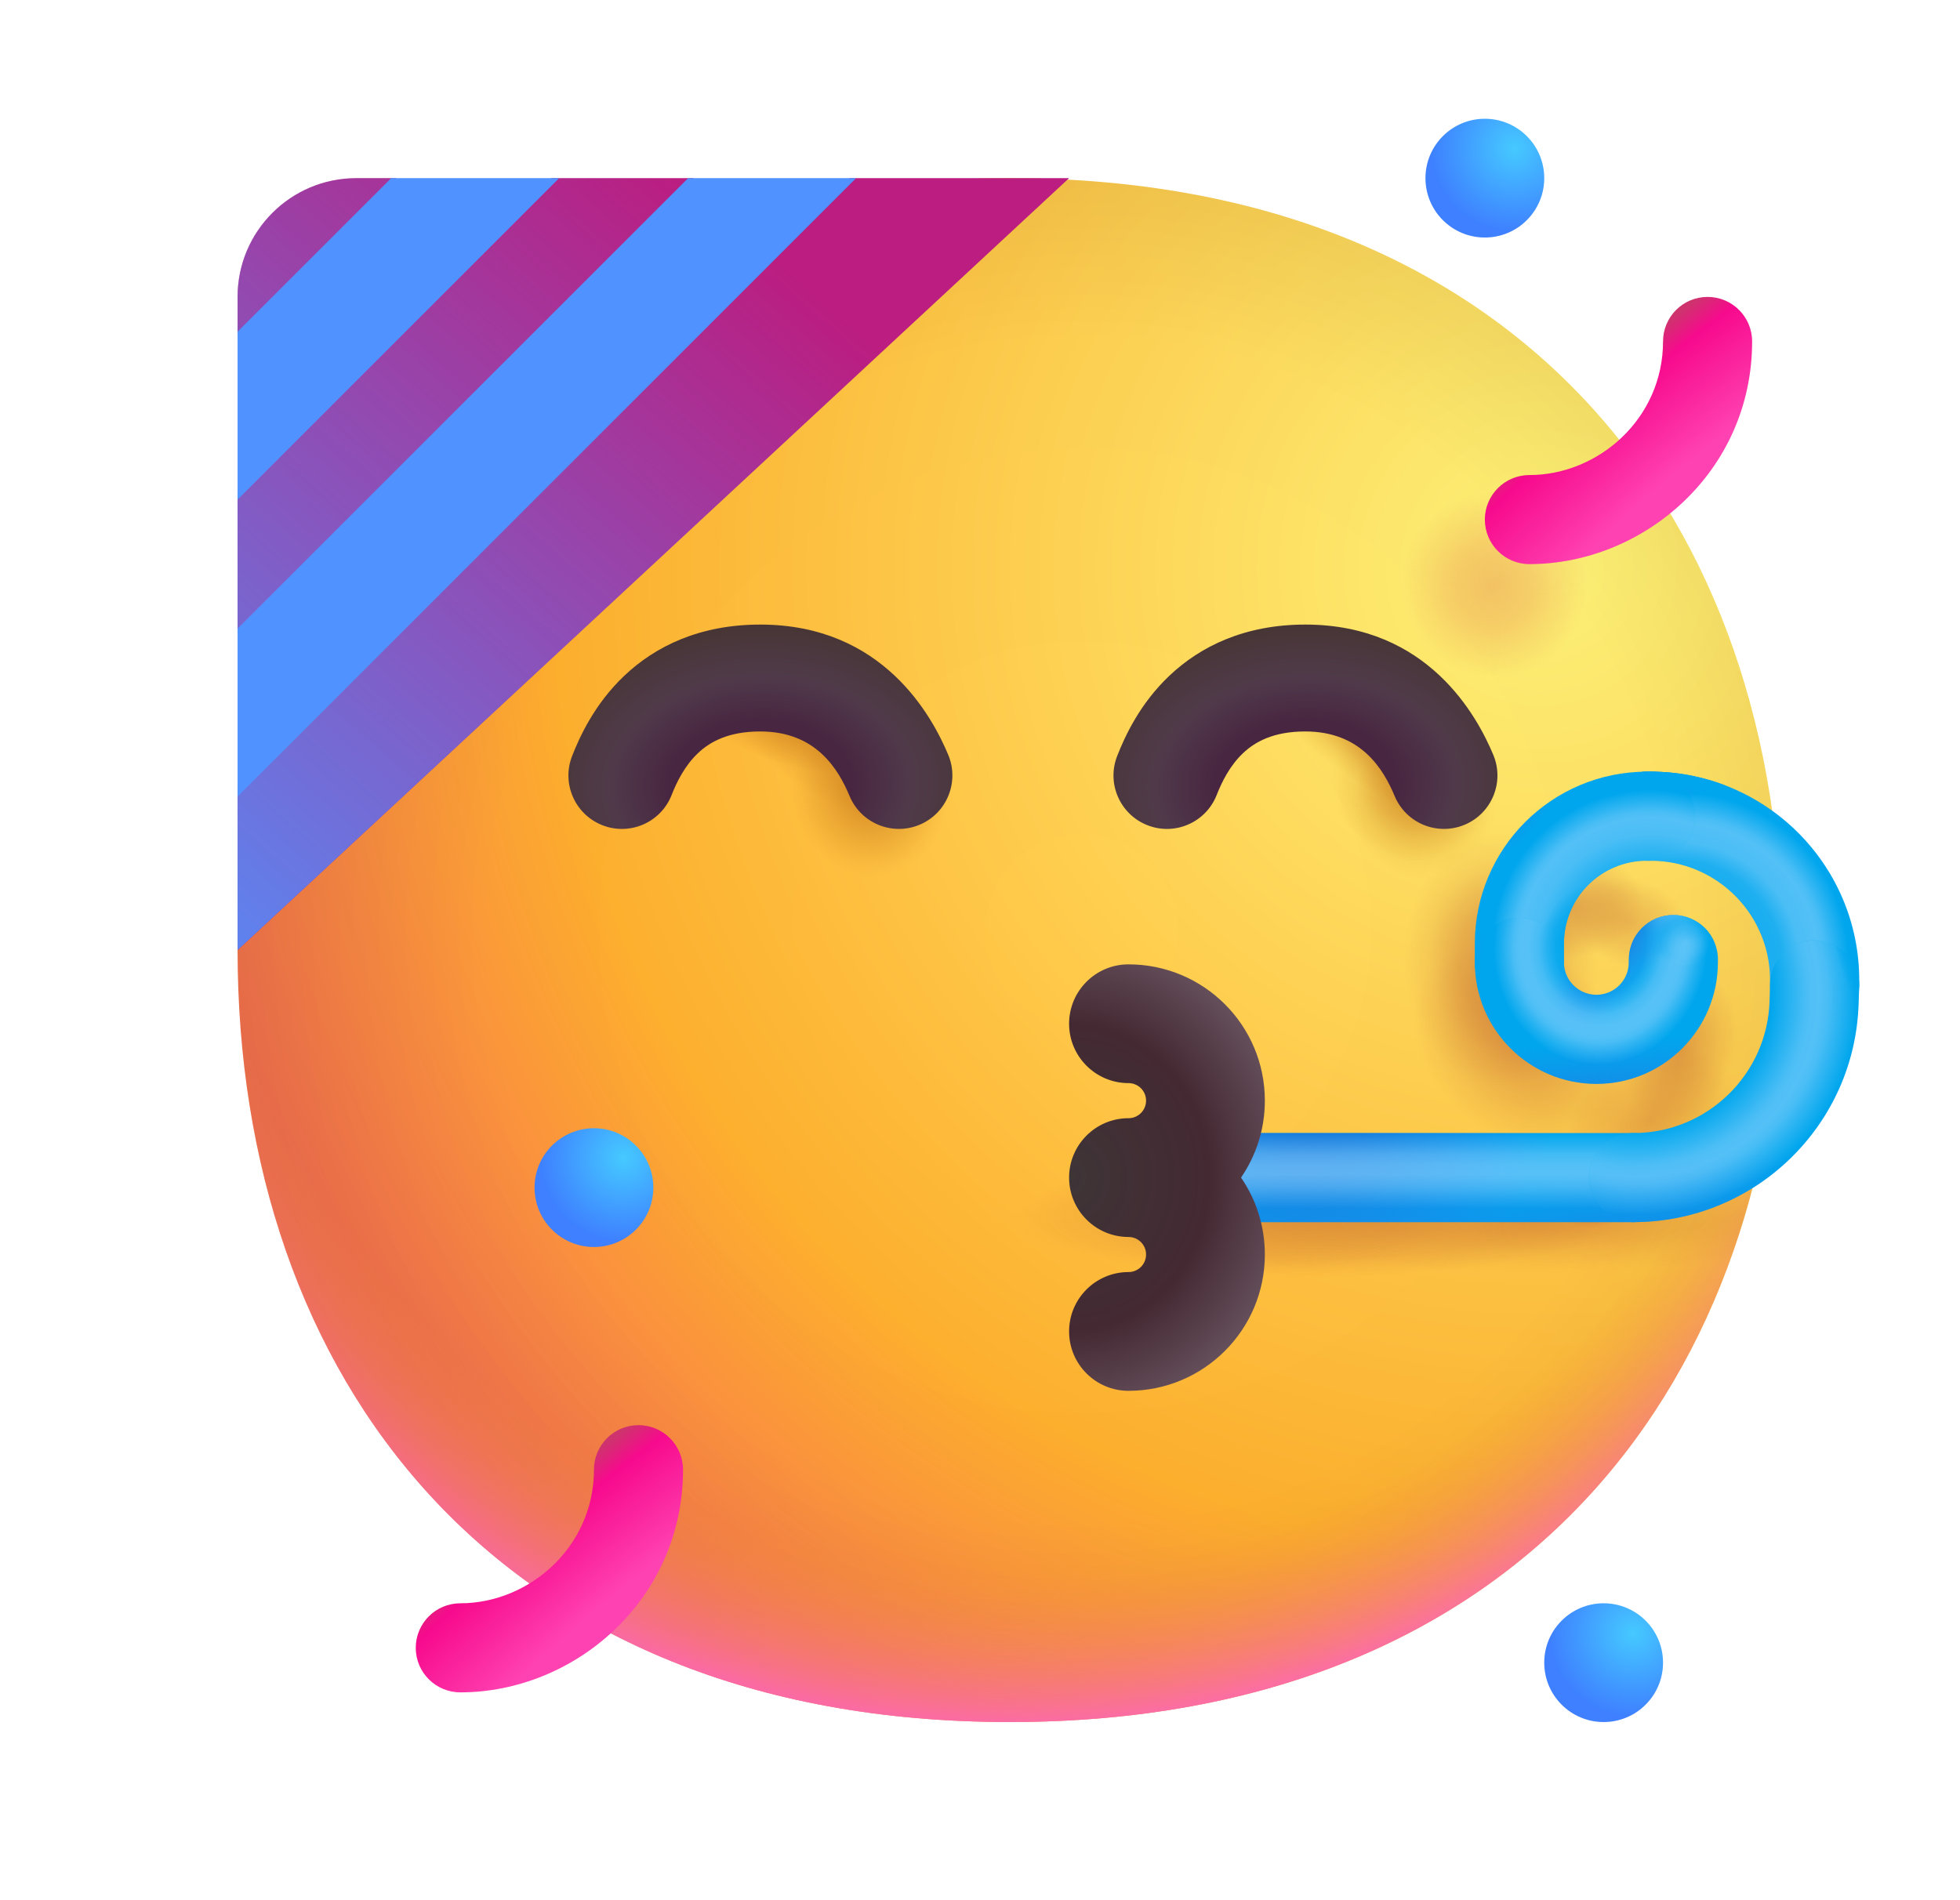 <svg width="33" height="32" viewBox="0 0 33 32" fill="none" xmlns="http://www.w3.org/2000/svg">
<path d="M17 29C25.668 29 30 23.18 30 16C30 8.82 25.668 3 17 3C8.332 3 4 8.82 4 16C4 23.18 8.332 29 17 29Z" fill="url(#paint0_radial_68_3080)"/>
<path d="M17 29C25.668 29 30 23.18 30 16C30 8.82 25.668 3 17 3C8.332 3 4 8.82 4 16C4 23.18 8.332 29 17 29Z" fill="url(#paint1_radial_68_3080)"/>
<path d="M17 29C25.668 29 30 23.18 30 16C30 8.82 25.668 3 17 3C8.332 3 4 8.82 4 16C4 23.18 8.332 29 17 29Z" fill="url(#paint2_radial_68_3080)"/>
<path d="M17 29C25.668 29 30 23.18 30 16C30 8.82 25.668 3 17 3C8.332 3 4 8.82 4 16C4 23.18 8.332 29 17 29Z" fill="url(#paint3_radial_68_3080)"/>
<path d="M17 29C25.668 29 30 23.18 30 16C30 8.82 25.668 3 17 3C8.332 3 4 8.82 4 16C4 23.18 8.332 29 17 29Z" fill="url(#paint4_radial_68_3080)"/>
<path d="M17 29C25.668 29 30 23.18 30 16C30 8.82 25.668 3 17 3C8.332 3 4 8.82 4 16C4 23.18 8.332 29 17 29Z" fill="url(#paint5_radial_68_3080)"/>
<path d="M17 29C25.668 29 30 23.18 30 16C30 8.82 25.668 3 17 3C8.332 3 4 8.82 4 16C4 23.18 8.332 29 17 29Z" fill="url(#paint6_radial_68_3080)"/>
<path d="M17 29C25.668 29 30 23.18 30 16C30 8.82 25.668 3 17 3C8.332 3 4 8.82 4 16C4 23.18 8.332 29 17 29Z" fill="url(#paint7_radial_68_3080)"/>
<path d="M17 29C25.668 29 30 23.18 30 16C30 8.82 25.668 3 17 3C8.332 3 4 8.82 4 16C4 23.18 8.332 29 17 29Z" fill="url(#paint8_radial_68_3080)"/>
<path d="M17 29C25.668 29 30 23.18 30 16C30 8.82 25.668 3 17 3C8.332 3 4 8.82 4 16C4 23.18 8.332 29 17 29Z" fill="url(#paint9_radial_68_3080)"/>
<path d="M17 29C25.668 29 30 23.18 30 16C30 8.82 25.668 3 17 3C8.332 3 4 8.82 4 16C4 23.18 8.332 29 17 29Z" fill="url(#paint10_radial_68_3080)"/>
<path d="M17 29C25.668 29 30 23.18 30 16C30 8.82 25.668 3 17 3C8.332 3 4 8.82 4 16C4 23.18 8.332 29 17 29Z" fill="url(#paint11_radial_68_3080)"/>
<path d="M17 29C25.668 29 30 23.18 30 16C30 8.82 25.668 3 17 3C8.332 3 4 8.82 4 16C4 23.18 8.332 29 17 29Z" fill="url(#paint12_radial_68_3080)"/>
<path d="M17 29C25.668 29 30 23.18 30 16C30 8.82 25.668 3 17 3C8.332 3 4 8.82 4 16C4 23.18 8.332 29 17 29Z" fill="url(#paint13_radial_68_3080)"/>
<path d="M17 29C25.668 29 30 23.18 30 16C30 8.82 25.668 3 17 3C8.332 3 4 8.82 4 16C4 23.18 8.332 29 17 29Z" fill="url(#paint14_radial_68_3080)"/>
<path d="M17 29C25.668 29 30 23.18 30 16C30 8.82 25.668 3 17 3C8.332 3 4 8.82 4 16C4 23.18 8.332 29 17 29Z" fill="url(#paint15_radial_68_3080)"/>
<path d="M17 29C25.668 29 30 23.18 30 16C30 8.82 25.668 3 17 3C8.332 3 4 8.82 4 16C4 23.18 8.332 29 17 29Z" fill="url(#paint16_radial_68_3080)"/>
<path d="M17 29C25.668 29 30 23.18 30 16C30 8.82 25.668 3 17 3C8.332 3 4 8.82 4 16C4 23.18 8.332 29 17 29Z" fill="url(#paint17_radial_68_3080)"/>
<path d="M17 29C25.668 29 30 23.18 30 16C30 8.82 25.668 3 17 3C8.332 3 4 8.82 4 16C4 23.18 8.332 29 17 29Z" fill="url(#paint18_radial_68_3080)"/>
<path d="M17 29C25.668 29 30 23.18 30 16C30 8.82 25.668 3 17 3C8.332 3 4 8.82 4 16C4 23.18 8.332 29 17 29Z" fill="url(#paint19_radial_68_3080)"/>
<path d="M18 3L4 16V13.306L4.595 11.752L4 10.651V8.301L4.668 6.723L4 5.646V5C4 3.895 4.895 3 6 3H6.663L7.495 3.639L9.294 3H11.668L12.684 3.529L14.311 3H18Z" fill="#BB1D80"/>
<path d="M18 3L4 16V13.306L4.595 11.752L4 10.651V8.301L4.668 6.723L4 5.646V5C4 3.895 4.895 3 6 3H6.663L7.495 3.639L9.294 3H11.668L12.684 3.529L14.311 3H18Z" fill="url(#paint20_linear_68_3080)"/>
<path d="M9.414 3L4 8.414V5.586L6.586 3H9.414Z" fill="#5092FF"/>
<path d="M14.414 3L4 13.414V10.586L11.586 3H14.414Z" fill="#5092FF"/>
<path fill-rule="evenodd" clip-rule="evenodd" d="M28.75 5C29.164 5 29.5 5.336 29.5 5.75C29.5 7.948 27.668 9.5 25.75 9.5C25.336 9.5 25 9.164 25 8.75C25 8.336 25.336 8 25.75 8C26.909 8 28 7.052 28 5.75C28 5.336 28.336 5 28.75 5Z" fill="url(#paint21_radial_68_3080)"/>
<path fill-rule="evenodd" clip-rule="evenodd" d="M10.75 24C11.164 24 11.5 24.336 11.5 24.75C11.5 26.948 9.668 28.5 7.75 28.5C7.336 28.5 7 28.164 7 27.75C7 27.336 7.336 27 7.75 27C8.909 27 10 26.052 10 24.75C10 24.336 10.336 24 10.75 24Z" fill="url(#paint22_radial_68_3080)"/>
<circle cx="27" cy="28" r="1" fill="url(#paint23_radial_68_3080)"/>
<circle cx="10" cy="20" r="1" fill="url(#paint24_radial_68_3080)"/>
<circle cx="25" cy="3" r="1" fill="url(#paint25_radial_68_3080)"/>
<path fill-rule="evenodd" clip-rule="evenodd" d="M20.926 12.686C20.707 12.895 20.574 13.162 20.485 13.388C20.303 13.851 19.781 14.079 19.319 13.897C18.856 13.715 18.628 13.193 18.81 12.73C18.936 12.409 19.186 11.856 19.687 11.381C20.21 10.884 20.959 10.518 21.977 10.518C24.052 10.518 24.874 12.073 25.142 12.711C25.334 13.169 25.118 13.697 24.66 13.889C24.202 14.081 23.674 13.866 23.482 13.407C23.291 12.951 22.915 12.318 21.977 12.318C21.431 12.318 21.123 12.499 20.926 12.686Z" fill="url(#paint26_radial_68_3080)"/>
<path fill-rule="evenodd" clip-rule="evenodd" d="M11.749 12.686C11.53 12.895 11.397 13.162 11.308 13.388C11.127 13.851 10.604 14.079 10.142 13.897C9.679 13.715 9.451 13.193 9.633 12.73C9.759 12.409 10.009 11.856 10.51 11.381C11.033 10.884 11.782 10.518 12.8 10.518C14.875 10.518 15.697 12.073 15.965 12.711C16.157 13.169 15.941 13.697 15.483 13.889C15.025 14.081 14.497 13.866 14.305 13.407C14.114 12.951 13.738 12.318 12.8 12.318C12.254 12.318 11.946 12.499 11.749 12.686Z" fill="url(#paint27_radial_68_3080)"/>
<path fill-rule="evenodd" clip-rule="evenodd" d="M18.898 19.831C18.898 19.417 19.233 19.081 19.648 19.081H27.502C27.916 19.081 28.252 19.417 28.252 19.831C28.252 20.245 27.916 20.581 27.502 20.581H19.648C19.233 20.581 18.898 20.245 18.898 19.831Z" fill="#00A6ED"/>
<path fill-rule="evenodd" clip-rule="evenodd" d="M18.898 19.831C18.898 19.417 19.233 19.081 19.648 19.081H27.502C27.916 19.081 28.252 19.417 28.252 19.831C28.252 20.245 27.916 20.581 27.502 20.581H19.648C19.233 20.581 18.898 20.245 18.898 19.831Z" fill="url(#paint28_radial_68_3080)"/>
<path fill-rule="evenodd" clip-rule="evenodd" d="M18.898 19.831C18.898 19.417 19.233 19.081 19.648 19.081H27.502C27.916 19.081 28.252 19.417 28.252 19.831C28.252 20.245 27.916 20.581 27.502 20.581H19.648C19.233 20.581 18.898 20.245 18.898 19.831Z" fill="url(#paint29_radial_68_3080)"/>
<path fill-rule="evenodd" clip-rule="evenodd" d="M18.898 19.831C18.898 19.417 19.233 19.081 19.648 19.081H27.502C27.916 19.081 28.252 19.417 28.252 19.831C28.252 20.245 27.916 20.581 27.502 20.581H19.648C19.233 20.581 18.898 20.245 18.898 19.831Z" fill="url(#paint30_radial_68_3080)"/>
<path fill-rule="evenodd" clip-rule="evenodd" d="M18.898 19.831C18.898 19.417 19.233 19.081 19.648 19.081H27.502C27.916 19.081 28.252 19.417 28.252 19.831C28.252 20.245 27.916 20.581 27.502 20.581H19.648C19.233 20.581 18.898 20.245 18.898 19.831Z" fill="url(#paint31_linear_68_3080)"/>
<path fill-rule="evenodd" clip-rule="evenodd" d="M26.979 13.745C26.979 13.331 27.314 12.995 27.729 12.995H27.791C29.77 12.995 31.358 14.628 31.302 16.606C31.29 17.02 30.945 17.346 30.531 17.334C30.117 17.323 29.791 16.978 29.802 16.564C29.834 15.431 28.924 14.495 27.791 14.495H27.729C27.314 14.495 26.979 14.159 26.979 13.745Z" fill="#00A6ED"/>
<path fill-rule="evenodd" clip-rule="evenodd" d="M26.979 13.745C26.979 13.331 27.314 12.995 27.729 12.995H27.791C29.77 12.995 31.358 14.628 31.302 16.606C31.29 17.02 30.945 17.346 30.531 17.334C30.117 17.323 29.791 16.978 29.802 16.564C29.834 15.431 28.924 14.495 27.791 14.495H27.729C27.314 14.495 26.979 14.159 26.979 13.745Z" fill="url(#paint32_radial_68_3080)"/>
<path fill-rule="evenodd" clip-rule="evenodd" d="M26.979 13.745C26.979 13.331 27.314 12.995 27.729 12.995H27.791C29.77 12.995 31.358 14.628 31.302 16.606C31.29 17.02 30.945 17.346 30.531 17.334C30.117 17.323 29.791 16.978 29.802 16.564C29.834 15.431 28.924 14.495 27.791 14.495H27.729C27.314 14.495 26.979 14.159 26.979 13.745Z" fill="url(#paint33_radial_68_3080)"/>
<path fill-rule="evenodd" clip-rule="evenodd" d="M26.979 13.745C26.979 13.331 27.314 12.995 27.729 12.995H27.791C29.77 12.995 31.358 14.628 31.302 16.606C31.29 17.02 30.945 17.346 30.531 17.334C30.117 17.323 29.791 16.978 29.802 16.564C29.834 15.431 28.924 14.495 27.791 14.495H27.729C27.314 14.495 26.979 14.159 26.979 13.745Z" fill="url(#paint34_radial_68_3080)"/>
<path fill-rule="evenodd" clip-rule="evenodd" d="M26.979 13.745C26.979 13.331 27.314 12.995 27.729 12.995H27.791C29.77 12.995 31.358 14.628 31.302 16.606C31.29 17.02 30.945 17.346 30.531 17.334C30.117 17.323 29.791 16.978 29.802 16.564C29.834 15.431 28.924 14.495 27.791 14.495H27.729C27.314 14.495 26.979 14.159 26.979 13.745Z" fill="url(#paint35_radial_68_3080)"/>
<path fill-rule="evenodd" clip-rule="evenodd" d="M26.979 13.745C26.979 13.331 27.314 12.995 27.729 12.995H27.791C29.77 12.995 31.358 14.628 31.302 16.606C31.29 17.02 30.945 17.346 30.531 17.334C30.117 17.323 29.791 16.978 29.802 16.564C29.834 15.431 28.924 14.495 27.791 14.495H27.729C27.314 14.495 26.979 14.159 26.979 13.745Z" fill="url(#paint36_radial_68_3080)"/>
<path fill-rule="evenodd" clip-rule="evenodd" d="M30.573 15.835C30.987 15.847 31.313 16.192 31.302 16.606L31.293 16.895C31.235 18.947 29.555 20.581 27.502 20.581C27.088 20.581 26.752 20.245 26.752 19.831C26.752 19.416 27.088 19.081 27.502 19.081C28.743 19.081 29.759 18.093 29.794 16.852L29.802 16.564C29.814 16.149 30.159 15.823 30.573 15.835Z" fill="#00A6ED"/>
<path fill-rule="evenodd" clip-rule="evenodd" d="M30.573 15.835C30.987 15.847 31.313 16.192 31.302 16.606L31.293 16.895C31.235 18.947 29.555 20.581 27.502 20.581C27.088 20.581 26.752 20.245 26.752 19.831C26.752 19.416 27.088 19.081 27.502 19.081C28.743 19.081 29.759 18.093 29.794 16.852L29.802 16.564C29.814 16.149 30.159 15.823 30.573 15.835Z" fill="url(#paint37_radial_68_3080)"/>
<path fill-rule="evenodd" clip-rule="evenodd" d="M30.573 15.835C30.987 15.847 31.313 16.192 31.302 16.606L31.293 16.895C31.235 18.947 29.555 20.581 27.502 20.581C27.088 20.581 26.752 20.245 26.752 19.831C26.752 19.416 27.088 19.081 27.502 19.081C28.743 19.081 29.759 18.093 29.794 16.852L29.802 16.564C29.814 16.149 30.159 15.823 30.573 15.835Z" fill="url(#paint38_radial_68_3080)"/>
<path fill-rule="evenodd" clip-rule="evenodd" d="M30.573 15.835C30.987 15.847 31.313 16.192 31.302 16.606L31.293 16.895C31.235 18.947 29.555 20.581 27.502 20.581C27.088 20.581 26.752 20.245 26.752 19.831C26.752 19.416 27.088 19.081 27.502 19.081C28.743 19.081 29.759 18.093 29.794 16.852L29.802 16.564C29.814 16.149 30.159 15.823 30.573 15.835Z" fill="url(#paint39_radial_68_3080)"/>
<path fill-rule="evenodd" clip-rule="evenodd" d="M30.573 15.835C30.987 15.847 31.313 16.192 31.302 16.606L31.293 16.895C31.235 18.947 29.555 20.581 27.502 20.581C27.088 20.581 26.752 20.245 26.752 19.831C26.752 19.416 27.088 19.081 27.502 19.081C28.743 19.081 29.759 18.093 29.794 16.852L29.802 16.564C29.814 16.149 30.159 15.823 30.573 15.835Z" fill="url(#paint40_radial_68_3080)"/>
<path fill-rule="evenodd" clip-rule="evenodd" d="M30.573 15.835C30.987 15.847 31.313 16.192 31.302 16.606L31.293 16.895C31.235 18.947 29.555 20.581 27.502 20.581C27.088 20.581 26.752 20.245 26.752 19.831C26.752 19.416 27.088 19.081 27.502 19.081C28.743 19.081 29.759 18.093 29.794 16.852L29.802 16.564C29.814 16.149 30.159 15.823 30.573 15.835Z" fill="url(#paint41_radial_68_3080)"/>
<path fill-rule="evenodd" clip-rule="evenodd" d="M24.831 15.892C24.831 14.292 26.129 12.995 27.729 12.995H27.791C28.205 12.995 28.541 13.331 28.541 13.745C28.541 14.159 28.205 14.495 27.791 14.495H27.729C26.957 14.495 26.331 15.12 26.331 15.892V16.206C26.331 16.62 25.996 16.956 25.581 16.956C25.167 16.956 24.831 16.62 24.831 16.206V15.892Z" fill="#00A6ED"/>
<path fill-rule="evenodd" clip-rule="evenodd" d="M24.831 15.892C24.831 14.292 26.129 12.995 27.729 12.995H27.791C28.205 12.995 28.541 13.331 28.541 13.745C28.541 14.159 28.205 14.495 27.791 14.495H27.729C26.957 14.495 26.331 15.12 26.331 15.892V16.206C26.331 16.62 25.996 16.956 25.581 16.956C25.167 16.956 24.831 16.62 24.831 16.206V15.892Z" fill="url(#paint42_radial_68_3080)"/>
<path fill-rule="evenodd" clip-rule="evenodd" d="M24.831 15.892C24.831 14.292 26.129 12.995 27.729 12.995H27.791C28.205 12.995 28.541 13.331 28.541 13.745C28.541 14.159 28.205 14.495 27.791 14.495H27.729C26.957 14.495 26.331 15.12 26.331 15.892V16.206C26.331 16.62 25.996 16.956 25.581 16.956C25.167 16.956 24.831 16.62 24.831 16.206V15.892Z" fill="url(#paint43_radial_68_3080)"/>
<path fill-rule="evenodd" clip-rule="evenodd" d="M24.831 15.892C24.831 14.292 26.129 12.995 27.729 12.995H27.791C28.205 12.995 28.541 13.331 28.541 13.745C28.541 14.159 28.205 14.495 27.791 14.495H27.729C26.957 14.495 26.331 15.12 26.331 15.892V16.206C26.331 16.62 25.996 16.956 25.581 16.956C25.167 16.956 24.831 16.62 24.831 16.206V15.892Z" fill="url(#paint44_radial_68_3080)"/>
<path fill-rule="evenodd" clip-rule="evenodd" d="M24.831 15.892C24.831 14.292 26.129 12.995 27.729 12.995H27.791C28.205 12.995 28.541 13.331 28.541 13.745C28.541 14.159 28.205 14.495 27.791 14.495H27.729C26.957 14.495 26.331 15.12 26.331 15.892V16.206C26.331 16.62 25.996 16.956 25.581 16.956C25.167 16.956 24.831 16.62 24.831 16.206V15.892Z" fill="url(#paint45_radial_68_3080)"/>
<path fill-rule="evenodd" clip-rule="evenodd" d="M24.831 15.892C24.831 14.292 26.129 12.995 27.729 12.995H27.791C28.205 12.995 28.541 13.331 28.541 13.745C28.541 14.159 28.205 14.495 27.791 14.495H27.729C26.957 14.495 26.331 15.12 26.331 15.892V16.206C26.331 16.62 25.996 16.956 25.581 16.956C25.167 16.956 24.831 16.62 24.831 16.206V15.892Z" fill="url(#paint46_radial_68_3080)"/>
<path fill-rule="evenodd" clip-rule="evenodd" d="M28.174 15.409C28.589 15.409 28.924 15.745 28.924 16.159V16.206C28.924 17.336 28.008 18.253 26.878 18.253C25.748 18.253 24.831 17.336 24.831 16.206C24.831 15.792 25.167 15.456 25.581 15.456C25.996 15.456 26.331 15.792 26.331 16.206C26.331 16.508 26.576 16.753 26.878 16.753C27.18 16.753 27.424 16.508 27.424 16.206V16.159C27.424 15.745 27.76 15.409 28.174 15.409Z" fill="#00A6ED"/>
<path fill-rule="evenodd" clip-rule="evenodd" d="M28.174 15.409C28.589 15.409 28.924 15.745 28.924 16.159V16.206C28.924 17.336 28.008 18.253 26.878 18.253C25.748 18.253 24.831 17.336 24.831 16.206C24.831 15.792 25.167 15.456 25.581 15.456C25.996 15.456 26.331 15.792 26.331 16.206C26.331 16.508 26.576 16.753 26.878 16.753C27.18 16.753 27.424 16.508 27.424 16.206V16.159C27.424 15.745 27.76 15.409 28.174 15.409Z" fill="url(#paint47_radial_68_3080)"/>
<path fill-rule="evenodd" clip-rule="evenodd" d="M28.174 15.409C28.589 15.409 28.924 15.745 28.924 16.159V16.206C28.924 17.336 28.008 18.253 26.878 18.253C25.748 18.253 24.831 17.336 24.831 16.206C24.831 15.792 25.167 15.456 25.581 15.456C25.996 15.456 26.331 15.792 26.331 16.206C26.331 16.508 26.576 16.753 26.878 16.753C27.18 16.753 27.424 16.508 27.424 16.206V16.159C27.424 15.745 27.76 15.409 28.174 15.409Z" fill="url(#paint48_radial_68_3080)"/>
<path fill-rule="evenodd" clip-rule="evenodd" d="M28.174 15.409C28.589 15.409 28.924 15.745 28.924 16.159V16.206C28.924 17.336 28.008 18.253 26.878 18.253C25.748 18.253 24.831 17.336 24.831 16.206C24.831 15.792 25.167 15.456 25.581 15.456C25.996 15.456 26.331 15.792 26.331 16.206C26.331 16.508 26.576 16.753 26.878 16.753C27.18 16.753 27.424 16.508 27.424 16.206V16.159C27.424 15.745 27.76 15.409 28.174 15.409Z" fill="url(#paint49_radial_68_3080)"/>
<path fill-rule="evenodd" clip-rule="evenodd" d="M28.174 15.409C28.589 15.409 28.924 15.745 28.924 16.159V16.206C28.924 17.336 28.008 18.253 26.878 18.253C25.748 18.253 24.831 17.336 24.831 16.206C24.831 15.792 25.167 15.456 25.581 15.456C25.996 15.456 26.331 15.792 26.331 16.206C26.331 16.508 26.576 16.753 26.878 16.753C27.18 16.753 27.424 16.508 27.424 16.206V16.159C27.424 15.745 27.76 15.409 28.174 15.409Z" fill="url(#paint50_radial_68_3080)"/>
<path fill-rule="evenodd" clip-rule="evenodd" d="M28.174 15.409C28.589 15.409 28.924 15.745 28.924 16.159V16.206C28.924 17.336 28.008 18.253 26.878 18.253C25.748 18.253 24.831 17.336 24.831 16.206C24.831 15.792 25.167 15.456 25.581 15.456C25.996 15.456 26.331 15.792 26.331 16.206C26.331 16.508 26.576 16.753 26.878 16.753C27.18 16.753 27.424 16.508 27.424 16.206V16.159C27.424 15.745 27.76 15.409 28.174 15.409Z" fill="url(#paint51_radial_68_3080)"/>
<path fill-rule="evenodd" clip-rule="evenodd" d="M28.174 15.409C28.589 15.409 28.924 15.745 28.924 16.159V16.206C28.924 17.336 28.008 18.253 26.878 18.253C25.748 18.253 24.831 17.336 24.831 16.206C24.831 15.792 25.167 15.456 25.581 15.456C25.996 15.456 26.331 15.792 26.331 16.206C26.331 16.508 26.576 16.753 26.878 16.753C27.18 16.753 27.424 16.508 27.424 16.206V16.159C27.424 15.745 27.76 15.409 28.174 15.409Z" fill="url(#paint52_radial_68_3080)"/>
<path d="M19 16.24C18.448 16.24 18 16.688 18 17.24C18 17.792 18.448 18.24 19 18.24C19.164 18.24 19.296 18.372 19.296 18.535C19.296 18.699 19.164 18.831 19 18.831C18.448 18.831 18 19.279 18 19.831C18 19.831 18 19.831 18 19.831C18 20.383 18.448 20.831 19 20.831C19.164 20.831 19.296 20.963 19.296 21.126C19.296 21.29 19.164 21.422 19 21.422C18.448 21.422 18 21.87 18 22.422C18 22.974 18.448 23.422 19 23.422C20.268 23.422 21.296 22.395 21.296 21.126C21.296 20.646 21.148 20.2 20.895 19.831C21.148 19.462 21.296 19.016 21.296 18.535C21.296 17.267 20.268 16.24 19 16.24Z" fill="url(#paint53_radial_68_3080)"/>
<defs>
<radialGradient id="paint0_radial_68_3080" cx="0" cy="0" r="1" gradientUnits="userSpaceOnUse" gradientTransform="translate(25.823 9.501) rotate(132.839) scale(34.827)">
<stop stop-color="#FFF478"/>
<stop offset="0.475" stop-color="#FFB02E"/>
<stop offset="1" stop-color="#F70A8D"/>
</radialGradient>
<radialGradient id="paint1_radial_68_3080" cx="0" cy="0" r="1" gradientUnits="userSpaceOnUse" gradientTransform="translate(18.202 15.662) rotate(121.67) scale(14.304)">
<stop stop-opacity="0"/>
<stop offset="0.692" stop-opacity="0.012"/>
<stop offset="1" stop-opacity="0.09"/>
</radialGradient>
<radialGradient id="paint2_radial_68_3080" cx="0" cy="0" r="1" gradientUnits="userSpaceOnUse" gradientTransform="translate(17.001 12.751) rotate(90) scale(16.609)">
<stop offset="0.824" stop-color="#F59639" stop-opacity="0"/>
<stop offset="1" stop-color="#FF63C4"/>
</radialGradient>
<radialGradient id="paint3_radial_68_3080" cx="0" cy="0" r="1" gradientUnits="userSpaceOnUse" gradientTransform="translate(14.651 13.3) rotate(82.316) scale(1.466 1.326)">
<stop stop-color="#CA7A1B" stop-opacity="0.85"/>
<stop offset="0.559" stop-color="#CA7A1B" stop-opacity="0.336"/>
<stop offset="0.868" stop-color="#CA7A1B" stop-opacity="0.076"/>
<stop offset="1" stop-color="#CA7A1B" stop-opacity="0"/>
</radialGradient>
<radialGradient id="paint4_radial_68_3080" cx="0" cy="0" r="1" gradientUnits="userSpaceOnUse" gradientTransform="translate(25.851 20.555) rotate(90) scale(0.871 5.439)">
<stop stop-color="#BB582B" stop-opacity="0.34"/>
<stop offset="0.642" stop-color="#BB582B" stop-opacity="0.094"/>
<stop offset="1" stop-color="#BB582B" stop-opacity="0"/>
</radialGradient>
<radialGradient id="paint5_radial_68_3080" cx="0" cy="0" r="1" gradientUnits="userSpaceOnUse" gradientTransform="translate(26.841 20.497) rotate(83.478) scale(0.838 2.036)">
<stop stop-color="#BB582B" stop-opacity="0.34"/>
<stop offset="0.205" stop-color="#BB582B" stop-opacity="0.094"/>
<stop offset="1" stop-color="#BB582B" stop-opacity="0"/>
</radialGradient>
<radialGradient id="paint6_radial_68_3080" cx="0" cy="0" r="1" gradientUnits="userSpaceOnUse" gradientTransform="translate(25.638 17.604) rotate(127.999) scale(1.546 2.015)">
<stop stop-color="#BB582B" stop-opacity="0.47"/>
<stop offset="0.745" stop-color="#BB582B" stop-opacity="0.106"/>
<stop offset="1" stop-color="#BB582B" stop-opacity="0"/>
</radialGradient>
<radialGradient id="paint7_radial_68_3080" cx="0" cy="0" r="1" gradientUnits="userSpaceOnUse" gradientTransform="translate(28.263 17.59) rotate(-164.616) scale(0.959 1.33)">
<stop stop-color="#BB582B" stop-opacity="0.46"/>
<stop offset="0.743" stop-color="#BB582B" stop-opacity="0.106"/>
<stop offset="1" stop-color="#BB582B" stop-opacity="0"/>
</radialGradient>
<radialGradient id="paint8_radial_68_3080" cx="0" cy="0" r="1" gradientUnits="userSpaceOnUse" gradientTransform="translate(25.264 16.155) rotate(180) scale(1.634 2.129)">
<stop stop-color="#BB582B" stop-opacity="0.52"/>
<stop offset="0.438" stop-color="#BB582B" stop-opacity="0.33"/>
<stop offset="0.745" stop-color="#BB582B" stop-opacity="0.106"/>
<stop offset="1" stop-color="#BB582B" stop-opacity="0"/>
</radialGradient>
<radialGradient id="paint9_radial_68_3080" cx="0" cy="0" r="1" gradientUnits="userSpaceOnUse" gradientTransform="translate(27.778 18.874) rotate(-124.317) scale(1.117 1.549)">
<stop stop-color="#BB582B" stop-opacity="0.35"/>
<stop offset="0.743" stop-color="#BB582B" stop-opacity="0.106"/>
<stop offset="1" stop-color="#BB582B" stop-opacity="0"/>
</radialGradient>
<radialGradient id="paint10_radial_68_3080" cx="0" cy="0" r="1" gradientUnits="userSpaceOnUse" gradientTransform="translate(27.453 15.538) rotate(107.996) scale(0.74 1.037)">
<stop stop-color="#BB582B" stop-opacity="0.26"/>
<stop offset="0.634" stop-color="#BB582B" stop-opacity="0.12"/>
<stop offset="1" stop-color="#BB582B" stop-opacity="0"/>
</radialGradient>
<radialGradient id="paint11_radial_68_3080" cx="0" cy="0" r="1" gradientUnits="userSpaceOnUse" gradientTransform="translate(26.408 15.231) rotate(87.709) scale(0.901 1.262)">
<stop stop-color="#BB582B" stop-opacity="0.37"/>
<stop offset="0.568" stop-color="#BB582B" stop-opacity="0.19"/>
<stop offset="1" stop-color="#BB582B" stop-opacity="0"/>
</radialGradient>
<radialGradient id="paint12_radial_68_3080" cx="0" cy="0" r="1" gradientUnits="userSpaceOnUse" gradientTransform="translate(13.417 12.066) rotate(106.109) scale(0.843 2.015)">
<stop stop-color="#CA7A1B" stop-opacity="0.85"/>
<stop offset="0.537" stop-color="#CA7A1B" stop-opacity="0.336"/>
<stop offset="1" stop-color="#CA7A1B" stop-opacity="0"/>
</radialGradient>
<radialGradient id="paint13_radial_68_3080" cx="0" cy="0" r="1" gradientUnits="userSpaceOnUse" gradientTransform="translate(14.097 12.687) rotate(120.805) scale(0.827 1.995)">
<stop stop-color="#CA7A1B" stop-opacity="0.85"/>
<stop offset="0.254" stop-color="#CA7A1B" stop-opacity="0.336"/>
<stop offset="1" stop-color="#CA7A1B" stop-opacity="0"/>
</radialGradient>
<radialGradient id="paint14_radial_68_3080" cx="0" cy="0" r="1" gradientUnits="userSpaceOnUse" gradientTransform="translate(23.793 13.139) rotate(118.322) scale(1.364)">
<stop stop-color="#CA7A1B" stop-opacity="0.8"/>
<stop offset="0.696" stop-color="#CA7A1B" stop-opacity="0.158"/>
<stop offset="1" stop-color="#CA7A1B" stop-opacity="0"/>
</radialGradient>
<radialGradient id="paint15_radial_68_3080" cx="0" cy="0" r="1" gradientUnits="userSpaceOnUse" gradientTransform="translate(23.972 13.537) rotate(126.357) scale(1.235 1.211)">
<stop stop-color="#CA7A1B" stop-opacity="0.38"/>
<stop offset="0.557" stop-color="#CA7A1B" stop-opacity="0.158"/>
<stop offset="1" stop-color="#CA7A1B" stop-opacity="0"/>
</radialGradient>
<radialGradient id="paint16_radial_68_3080" cx="0" cy="0" r="1" gradientUnits="userSpaceOnUse" gradientTransform="translate(23.124 12.419) rotate(124.482) scale(0.796 2.166)">
<stop stop-color="#CA7A1B" stop-opacity="0.8"/>
<stop offset="0.728" stop-color="#CA7A1B" stop-opacity="0.158"/>
<stop offset="1" stop-color="#CA7A1B" stop-opacity="0"/>
</radialGradient>
<radialGradient id="paint17_radial_68_3080" cx="0" cy="0" r="1" gradientUnits="userSpaceOnUse" gradientTransform="translate(25.171 9.849) rotate(105.526) scale(1.561)">
<stop stop-color="#E37847" stop-opacity="0.37"/>
<stop offset="0.427" stop-color="#E37847" stop-opacity="0.268"/>
<stop offset="1" stop-color="#E37847" stop-opacity="0"/>
</radialGradient>
<radialGradient id="paint18_radial_68_3080" cx="0" cy="0" r="1" gradientUnits="userSpaceOnUse" gradientTransform="translate(22.349 20.419) rotate(89.215) scale(1.093 5.212)">
<stop stop-color="#BB582B" stop-opacity="0.32"/>
<stop offset="0.702" stop-color="#BB582B" stop-opacity="0.15"/>
<stop offset="1" stop-color="#BB582B" stop-opacity="0"/>
</radialGradient>
<radialGradient id="paint19_radial_68_3080" cx="0" cy="0" r="1" gradientUnits="userSpaceOnUse" gradientTransform="translate(21.456 20.392) rotate(91.081) scale(0.989 3.129)">
<stop stop-color="#BB582B" stop-opacity="0.22"/>
<stop offset="0.702" stop-color="#BB582B" stop-opacity="0.09"/>
<stop offset="1" stop-color="#BB582B" stop-opacity="0"/>
</radialGradient>
<linearGradient id="paint20_linear_68_3080" x1="4" y1="18.945" x2="17" y2="4.133" gradientUnits="userSpaceOnUse">
<stop stop-color="#5092FF"/>
<stop offset="0.859" stop-color="#5092FF" stop-opacity="0"/>
</linearGradient>
<radialGradient id="paint21_radial_68_3080" cx="0" cy="0" r="1" gradientUnits="userSpaceOnUse" gradientTransform="translate(28.891 8.914) rotate(-129.912) scale(3.239 13.719)">
<stop offset="0.359" stop-color="#FF42B1"/>
<stop offset="0.854" stop-color="#F70A8D"/>
<stop offset="1" stop-color="#CE336E"/>
</radialGradient>
<radialGradient id="paint22_radial_68_3080" cx="0" cy="0" r="1" gradientUnits="userSpaceOnUse" gradientTransform="translate(10.891 27.914) rotate(-129.912) scale(3.239 13.719)">
<stop offset="0.359" stop-color="#FF42B1"/>
<stop offset="0.854" stop-color="#F70A8D"/>
<stop offset="1" stop-color="#CE336E"/>
</radialGradient>
<radialGradient id="paint23_radial_68_3080" cx="0" cy="0" r="1" gradientUnits="userSpaceOnUse" gradientTransform="translate(27.5 27.5) rotate(135) scale(1.414)">
<stop stop-color="#45C9FF"/>
<stop offset="1" stop-color="#3E80FF"/>
</radialGradient>
<radialGradient id="paint24_radial_68_3080" cx="0" cy="0" r="1" gradientUnits="userSpaceOnUse" gradientTransform="translate(10.5 19.5) rotate(135) scale(1.414)">
<stop stop-color="#45C9FF"/>
<stop offset="1" stop-color="#3E80FF"/>
</radialGradient>
<radialGradient id="paint25_radial_68_3080" cx="0" cy="0" r="1" gradientUnits="userSpaceOnUse" gradientTransform="translate(25.5 2.5) rotate(135) scale(1.414)">
<stop stop-color="#45C9FF"/>
<stop offset="1" stop-color="#3E80FF"/>
</radialGradient>
<radialGradient id="paint26_radial_68_3080" cx="0" cy="0" r="1" gradientUnits="userSpaceOnUse" gradientTransform="translate(21.98 13.213) rotate(-91.533) scale(6.539 9.167)">
<stop offset="0.167" stop-color="#482641"/>
<stop offset="0.276" stop-color="#503A4A"/>
<stop offset="0.401" stop-color="#483637"/>
</radialGradient>
<radialGradient id="paint27_radial_68_3080" cx="0" cy="0" r="1" gradientUnits="userSpaceOnUse" gradientTransform="translate(12.803 13.213) rotate(-91.533) scale(6.539 9.167)">
<stop offset="0.167" stop-color="#482641"/>
<stop offset="0.276" stop-color="#503A4A"/>
<stop offset="0.401" stop-color="#483637"/>
</radialGradient>
<radialGradient id="paint28_radial_68_3080" cx="0" cy="0" r="1" gradientUnits="userSpaceOnUse" gradientTransform="translate(22.438 15.32) rotate(9.652) scale(4.66 7.891)">
<stop offset="0.328" stop-color="#1B6AD1"/>
<stop offset="1" stop-color="#2A80F0" stop-opacity="0"/>
</radialGradient>
<radialGradient id="paint29_radial_68_3080" cx="0" cy="0" r="1" gradientUnits="userSpaceOnUse" gradientTransform="translate(27.188 16.055) rotate(27.897) scale(1.202 1.731)">
<stop stop-color="#1B6AD1"/>
<stop offset="1" stop-color="#2A80F0" stop-opacity="0"/>
</radialGradient>
<radialGradient id="paint30_radial_68_3080" cx="0" cy="0" r="1" gradientUnits="userSpaceOnUse" gradientTransform="translate(28.781 22.008) rotate(-92.904) scale(4.318 17.768)">
<stop stop-color="#1B6AD1"/>
<stop offset="0.602" stop-color="#2A80F0" stop-opacity="0"/>
</radialGradient>
<linearGradient id="paint31_linear_68_3080" x1="23.575" y1="19.083" x2="23.575" y2="20.581" gradientUnits="userSpaceOnUse">
<stop stop-color="#A0D9FF" stop-opacity="0"/>
<stop offset="0.238" stop-color="#A0D9FF" stop-opacity="0.413"/>
<stop offset="0.361" stop-color="#A0D9FF" stop-opacity="0.52"/>
<stop offset="0.465" stop-color="#A0D9FF" stop-opacity="0.535"/>
<stop offset="0.59" stop-color="#A0D9FF" stop-opacity="0.411"/>
<stop offset="0.851" stop-color="#A0D9FF" stop-opacity="0"/>
</linearGradient>
<radialGradient id="paint32_radial_68_3080" cx="0" cy="0" r="1" gradientUnits="userSpaceOnUse" gradientTransform="translate(22.878 12.524) rotate(9.293) scale(4.424 7.223)">
<stop offset="0.328" stop-color="#1B6AD1"/>
<stop offset="1" stop-color="#2A80F0" stop-opacity="0"/>
</radialGradient>
<radialGradient id="paint33_radial_68_3080" cx="0" cy="0" r="1" gradientUnits="userSpaceOnUse" gradientTransform="translate(27.393 13.196) rotate(26.993) scale(1.133 1.596)">
<stop stop-color="#1B6AD1"/>
<stop offset="1" stop-color="#2A80F0" stop-opacity="0"/>
</radialGradient>
<radialGradient id="paint34_radial_68_3080" cx="0" cy="0" r="1" gradientUnits="userSpaceOnUse" gradientTransform="translate(28.907 18.64) rotate(-93.018) scale(3.949 16.886)">
<stop stop-color="#1B6AD1"/>
<stop offset="0.602" stop-color="#2A80F0" stop-opacity="0"/>
</radialGradient>
<radialGradient id="paint35_radial_68_3080" cx="0" cy="0" r="1" gradientUnits="userSpaceOnUse" gradientTransform="translate(28.142 16.394) rotate(-54.773) scale(3.093 2.932)">
<stop stop-color="#A0D9FF" stop-opacity="0"/>
<stop offset="0.624" stop-color="#A0D9FF" stop-opacity="0.184"/>
<stop offset="0.727" stop-color="#A0D9FF" stop-opacity="0.47"/>
<stop offset="0.799" stop-color="#A0D9FF" stop-opacity="0.5"/>
<stop offset="0.833" stop-color="#A0D9FF" stop-opacity="0.52"/>
<stop offset="0.868" stop-color="#A0D9FF" stop-opacity="0.46"/>
<stop offset="1" stop-color="#A0D9FF" stop-opacity="0"/>
</radialGradient>
<radialGradient id="paint36_radial_68_3080" cx="0" cy="0" r="1" gradientUnits="userSpaceOnUse" gradientTransform="translate(28.219 13.016) rotate(98.931) scale(0.277 1.047)">
<stop stop-color="#00A6ED"/>
<stop offset="0.739" stop-color="#00A6ED"/>
<stop offset="1" stop-color="#00A6ED" stop-opacity="0"/>
</radialGradient>
<radialGradient id="paint37_radial_68_3080" cx="0" cy="0" r="1" gradientUnits="userSpaceOnUse" gradientTransform="translate(22.438 15.32) rotate(9.652) scale(4.66 7.891)">
<stop offset="0.328" stop-color="#1B6AD1"/>
<stop offset="1" stop-color="#2A80F0" stop-opacity="0"/>
</radialGradient>
<radialGradient id="paint38_radial_68_3080" cx="0" cy="0" r="1" gradientUnits="userSpaceOnUse" gradientTransform="translate(27.188 16.055) rotate(27.897) scale(1.202 1.731)">
<stop stop-color="#1B6AD1"/>
<stop offset="1" stop-color="#2A80F0" stop-opacity="0"/>
</radialGradient>
<radialGradient id="paint39_radial_68_3080" cx="0" cy="0" r="1" gradientUnits="userSpaceOnUse" gradientTransform="translate(28.781 22.008) rotate(-92.904) scale(4.318 17.768)">
<stop stop-color="#1B6AD1"/>
<stop offset="0.602" stop-color="#2A80F0" stop-opacity="0"/>
</radialGradient>
<radialGradient id="paint40_radial_68_3080" cx="0" cy="0" r="1" gradientUnits="userSpaceOnUse" gradientTransform="translate(27.393 16.623) rotate(37.001) scale(3.939 3.777)">
<stop offset="0.626" stop-color="#A0D9FF" stop-opacity="0"/>
<stop offset="0.78" stop-color="#A0D9FF" stop-opacity="0.47"/>
<stop offset="0.799" stop-color="#A0D9FF" stop-opacity="0.5"/>
<stop offset="0.833" stop-color="#A0D9FF" stop-opacity="0.52"/>
<stop offset="0.868" stop-color="#A0D9FF" stop-opacity="0.46"/>
<stop offset="1" stop-color="#A0D9FF" stop-opacity="0"/>
</radialGradient>
<radialGradient id="paint41_radial_68_3080" cx="0" cy="0" r="1" gradientUnits="userSpaceOnUse" gradientTransform="translate(31.244 16.186) rotate(161.94) scale(0.277 1.183)">
<stop stop-color="#00A6ED"/>
<stop offset="0.629" stop-color="#00A6ED" stop-opacity="0.537"/>
<stop offset="1" stop-color="#00A6ED" stop-opacity="0"/>
</radialGradient>
<radialGradient id="paint42_radial_68_3080" cx="0" cy="0" r="1" gradientUnits="userSpaceOnUse" gradientTransform="translate(21.314 12.566) rotate(9.877) scale(3.802 6.582)">
<stop offset="0.328" stop-color="#1B6AD1"/>
<stop offset="1" stop-color="#2A80F0" stop-opacity="0"/>
</radialGradient>
<radialGradient id="paint43_radial_68_3080" cx="0" cy="0" r="1" gradientUnits="userSpaceOnUse" gradientTransform="translate(25.186 13.178) rotate(28.457) scale(0.985 1.437)">
<stop stop-color="#1B6AD1"/>
<stop offset="1" stop-color="#2A80F0" stop-opacity="0"/>
</radialGradient>
<radialGradient id="paint44_radial_68_3080" cx="0" cy="0" r="1" gradientUnits="userSpaceOnUse" gradientTransform="translate(26.486 18.147) rotate(-92.837) scale(3.604 14.488)">
<stop stop-color="#1B6AD1"/>
<stop offset="0.602" stop-color="#2A80F0" stop-opacity="0"/>
</radialGradient>
<radialGradient id="paint45_radial_68_3080" cx="0" cy="0" r="1" gradientUnits="userSpaceOnUse" gradientTransform="translate(27.871 16.081) rotate(-130.314) scale(2.815 2.715)">
<stop stop-color="#A0D9FF" stop-opacity="0"/>
<stop offset="0.493" stop-color="#A0D9FF" stop-opacity="0.066"/>
<stop offset="0.735" stop-color="#A0D9FF" stop-opacity="0.47"/>
<stop offset="0.799" stop-color="#A0D9FF" stop-opacity="0.5"/>
<stop offset="0.833" stop-color="#A0D9FF" stop-opacity="0.52"/>
<stop offset="0.868" stop-color="#A0D9FF" stop-opacity="0.46"/>
<stop offset="0.942" stop-color="#A0D9FF" stop-opacity="0.204"/>
<stop offset="1" stop-color="#A0D9FF" stop-opacity="0"/>
</radialGradient>
<radialGradient id="paint46_radial_68_3080" cx="0" cy="0" r="1" gradientUnits="userSpaceOnUse" gradientTransform="translate(26.423 15.838) rotate(-158.86) scale(0.508 0.957)">
<stop stop-color="#00A6ED"/>
<stop offset="0.56" stop-color="#00A6ED" stop-opacity="0.611"/>
<stop offset="1" stop-color="#00A6ED" stop-opacity="0"/>
</radialGradient>
<radialGradient id="paint47_radial_68_3080" cx="0" cy="0" r="1" gradientUnits="userSpaceOnUse" gradientTransform="translate(20.95 15.101) rotate(6.463) scale(4.159 4.765)">
<stop offset="0.328" stop-color="#1B6AD1"/>
<stop offset="1" stop-color="#2A80F0" stop-opacity="0"/>
</radialGradient>
<radialGradient id="paint48_radial_68_3080" cx="0" cy="0" r="1" gradientUnits="userSpaceOnUse" gradientTransform="translate(26.657 19.108) rotate(-94.355) scale(2.591 15.958)">
<stop stop-color="#1B6AD1"/>
<stop offset="0.602" stop-color="#2A80F0" stop-opacity="0"/>
</radialGradient>
<radialGradient id="paint49_radial_68_3080" cx="0" cy="0" r="1" gradientUnits="userSpaceOnUse" gradientTransform="translate(27.586 15.25) rotate(31.517) scale(0.786 2.491)">
<stop stop-color="#1B6AD1"/>
<stop offset="1" stop-color="#2A80F0" stop-opacity="0"/>
</radialGradient>
<radialGradient id="paint50_radial_68_3080" cx="0" cy="0" r="1" gradientUnits="userSpaceOnUse" gradientTransform="translate(26.952 15.919) rotate(96.204) scale(2.015 1.798)">
<stop stop-color="#A0D9FF" stop-opacity="0"/>
<stop offset="0.419" stop-color="#A0D9FF" stop-opacity="0.066"/>
<stop offset="0.506" stop-color="#A0D9FF" stop-opacity="0.245"/>
<stop offset="0.584" stop-color="#A0D9FF" stop-opacity="0.44"/>
<stop offset="0.683" stop-color="#A0D9FF" stop-opacity="0.54"/>
<stop offset="0.725" stop-color="#A0D9FF" stop-opacity="0.54"/>
<stop offset="0.773" stop-color="#A0D9FF" stop-opacity="0.52"/>
<stop offset="0.816" stop-color="#A0D9FF" stop-opacity="0.46"/>
<stop offset="0.914" stop-color="#A0D9FF" stop-opacity="0.204"/>
<stop offset="1" stop-color="#A0D9FF" stop-opacity="0"/>
</radialGradient>
<radialGradient id="paint51_radial_68_3080" cx="0" cy="0" r="1" gradientUnits="userSpaceOnUse" gradientTransform="translate(28.474 15.723) rotate(90) scale(0.501 1.052)">
<stop stop-color="#00A6ED"/>
<stop offset="1" stop-color="#00A6ED" stop-opacity="0"/>
</radialGradient>
<radialGradient id="paint52_radial_68_3080" cx="0" cy="0" r="1" gradientUnits="userSpaceOnUse" gradientTransform="translate(28.377 15.866) rotate(135) scale(0.419 0.415)">
<stop stop-color="#A0D9FF" stop-opacity="0.5"/>
<stop offset="0.37" stop-color="#A0D9FF" stop-opacity="0.38"/>
<stop offset="0.641" stop-color="#A0D9FF" stop-opacity="0.22"/>
<stop offset="0.797" stop-color="#A0D9FF" stop-opacity="0.099"/>
<stop offset="1" stop-color="#A0D9FF" stop-opacity="0"/>
</radialGradient>
<radialGradient id="paint53_radial_68_3080" cx="0" cy="0" r="1" gradientUnits="userSpaceOnUse" gradientTransform="translate(18 19.831) scale(5.926 6.458)">
<stop stop-color="#3E3537"/>
<stop offset="0.4" stop-color="#442932"/>
<stop offset="0.676" stop-color="#6A5662"/>
</radialGradient>
</defs>
</svg>
